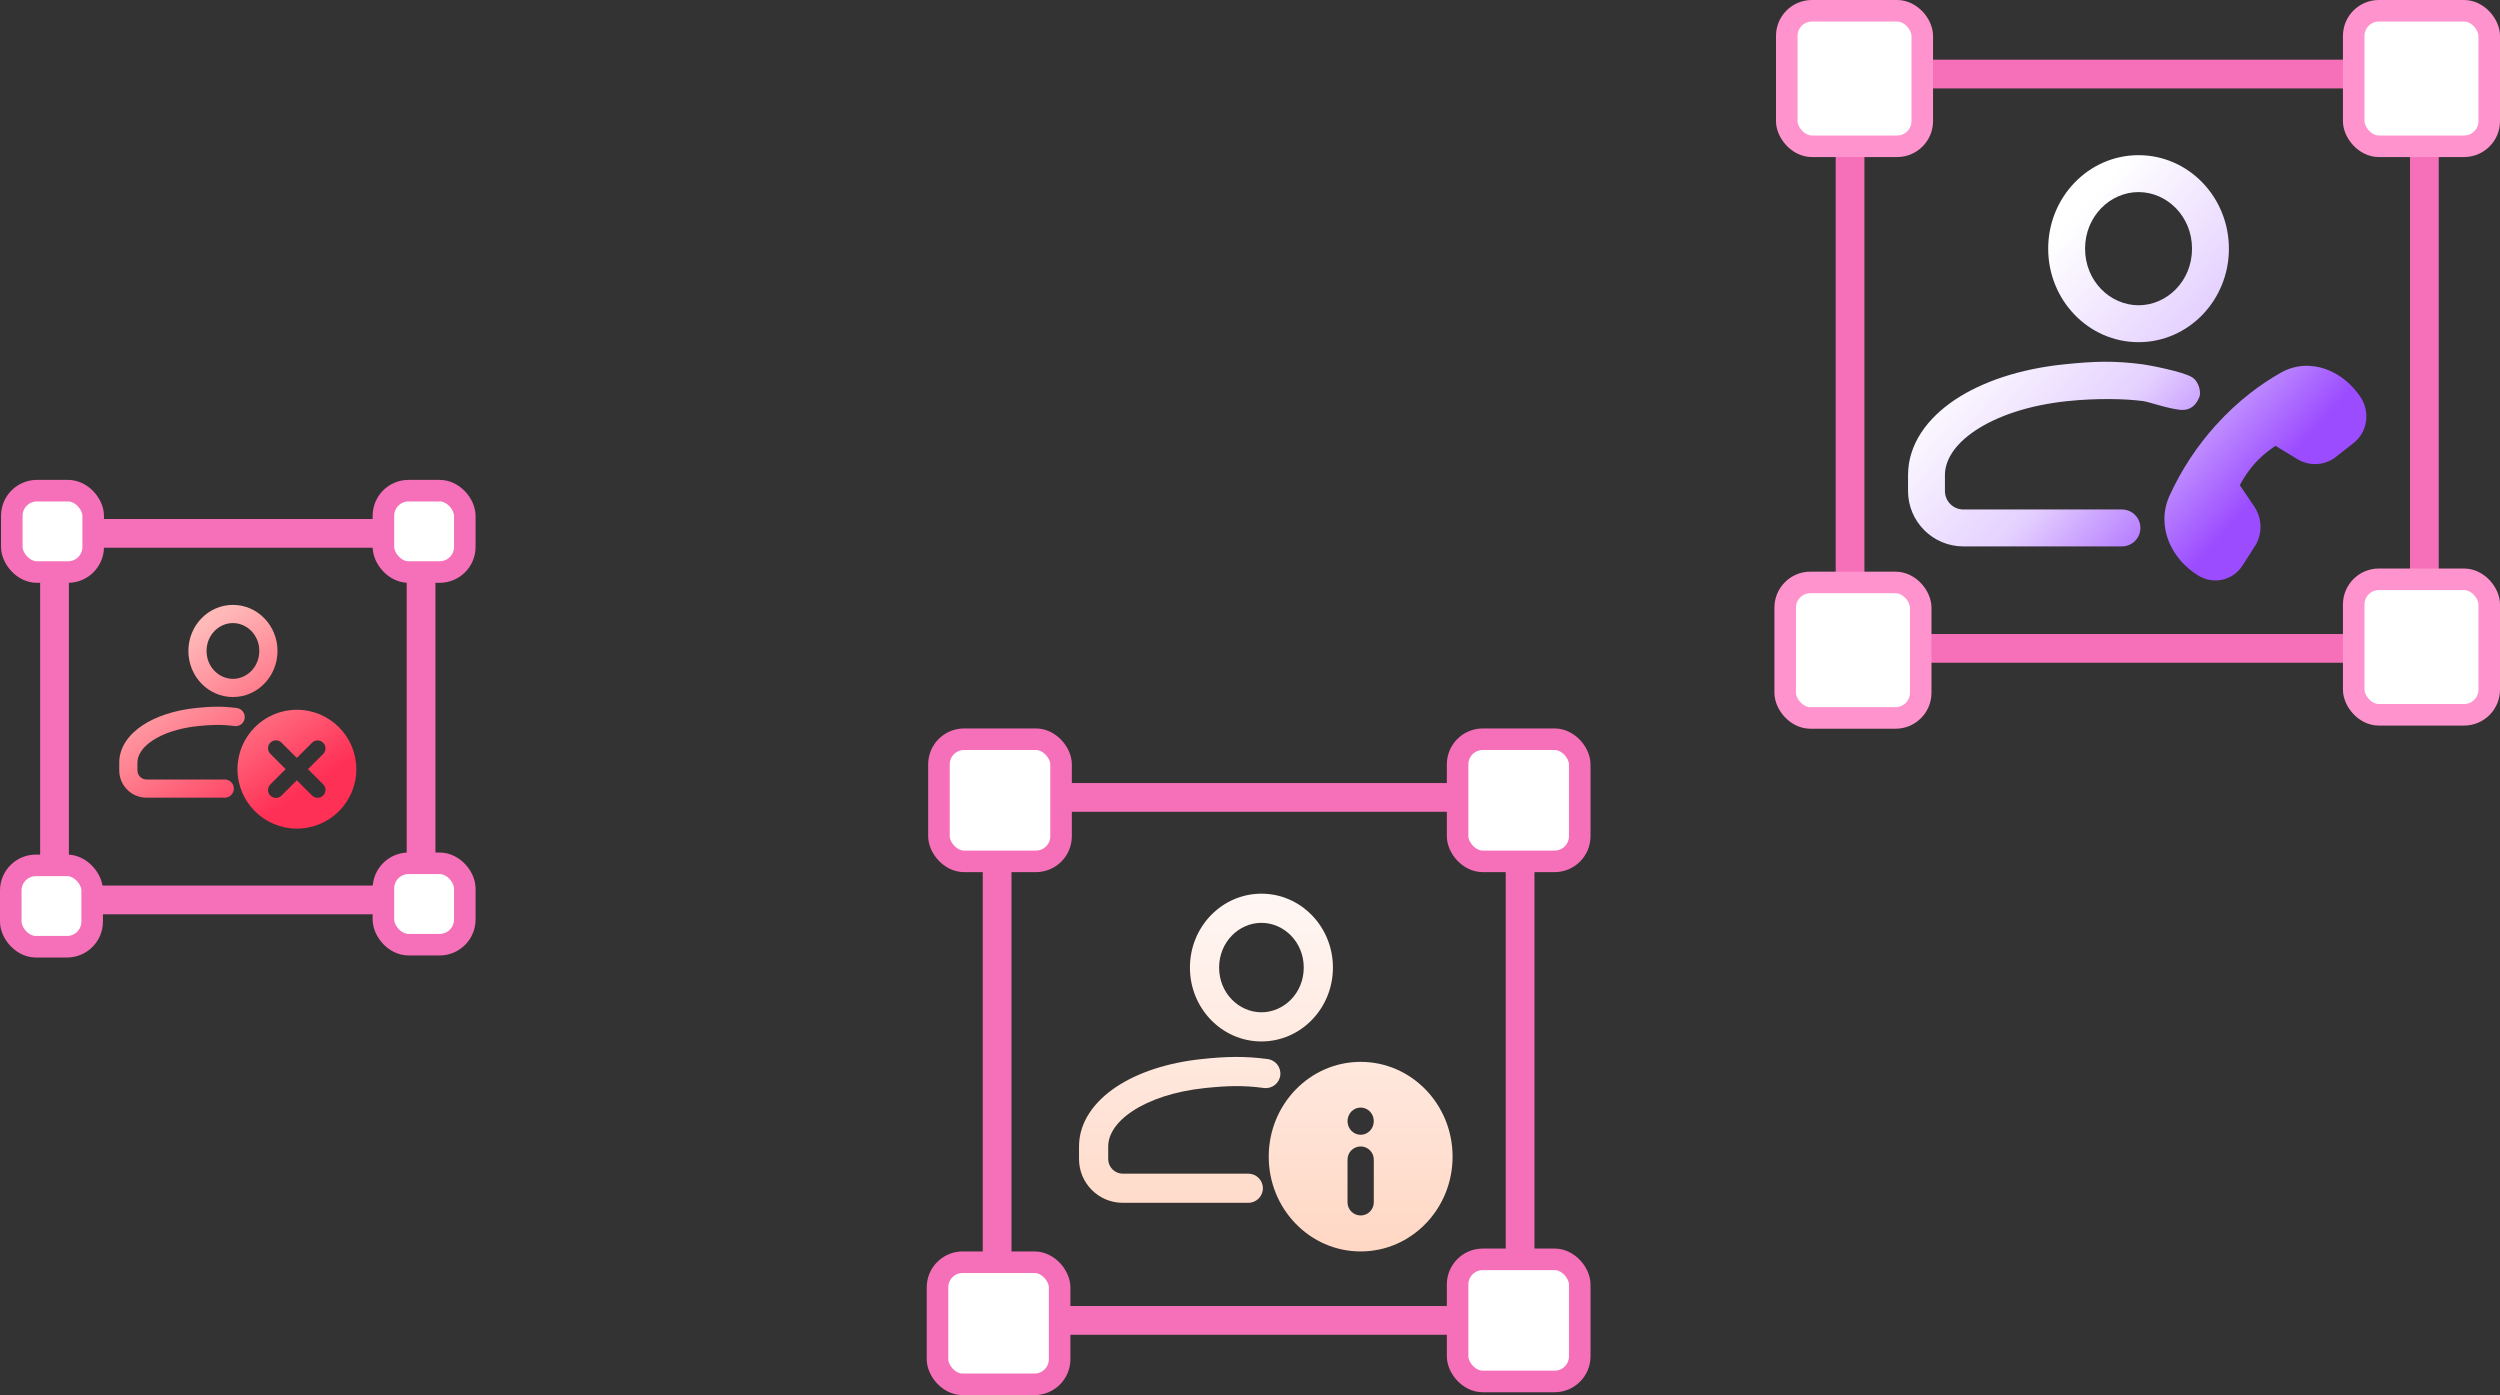 <svg width="1740" height="971" viewBox="0 0 1740 971" fill="none" xmlns="http://www.w3.org/2000/svg">
<rect x="0" y="0" width="1740" height="971" fill="#333333" stroke="none"/>
<rect x="694" y="555" width="364" height="364" stroke="#F570B8" stroke-width="20"/>
<rect x="653.5" y="514.5" width="85" height="85" rx="17.5" fill="white" stroke="#F570B8" stroke-width="15"/>
<rect x="1014.5" y="514.5" width="85" height="85" rx="17.5" fill="white" stroke="#F570B8" stroke-width="15"/>
<rect x="652.5" y="878.5" width="85" height="85" rx="17.5" fill="white" stroke="#F570B8" stroke-width="15"/>
<rect x="1014.5" y="876.5" width="85" height="85" rx="17.5" fill="white" stroke="#F570B8" stroke-width="15"/>
<path fill-rule="evenodd" clip-rule="evenodd" d="M877.953 724.848C905.438 724.848 927.719 701.825 927.719 673.424C927.719 645.023 905.438 622 877.953 622C850.468 622 828.187 645.023 828.187 673.424C828.187 701.825 850.468 724.848 877.953 724.848ZM877.953 704.549C893.585 704.549 907.406 691.259 907.406 673.424C907.406 655.589 893.585 642.299 877.953 642.299C862.322 642.299 848.5 655.589 848.5 673.424C848.5 691.259 862.322 704.549 877.953 704.549Z" fill="url(#paint0_linear_764_1052)"/>
<path fill-rule="evenodd" clip-rule="evenodd" d="M1011 805.029C1011 841.464 982.353 871 947.016 871C911.678 871 883.031 841.464 883.031 805.029C883.031 768.593 911.678 739.057 947.016 739.057C982.353 739.057 1011 768.593 1011 805.029ZM937.875 807.058C937.875 802.014 941.967 797.924 947.016 797.924C952.064 797.924 956.156 802.014 956.156 807.058V836.83C956.156 841.875 952.064 845.965 947.016 845.965C941.967 845.965 937.875 841.875 937.875 836.83V807.058ZM947.016 789.804C952.064 789.804 956.156 785.563 956.156 780.332C956.156 775.1 952.064 770.859 947.016 770.859C941.967 770.859 937.875 775.1 937.875 780.332C937.875 785.563 941.967 789.804 947.016 789.804Z" fill="url(#paint1_linear_764_1052)"/>
<path d="M838.719 757.272C854.474 755.632 865.471 755.347 879.658 757.237C885.218 757.978 890.326 754.074 891.067 748.518C891.808 742.962 887.902 737.857 882.342 737.116C866.061 734.947 853.359 735.339 836.615 737.082C812.915 739.549 792.1 746.371 776.899 756.481C761.796 766.525 750.998 780.791 751 797.966L751.001 806.714C751.002 823.539 764.654 837.169 781.483 837.169H868.812C874.422 837.169 878.969 832.624 878.969 827.019C878.969 821.414 874.422 816.87 868.812 816.87H781.483C775.865 816.87 771.314 812.32 771.313 806.713L771.312 797.963C771.312 790.076 776.256 781.291 788.153 773.379C799.951 765.532 817.392 759.491 838.719 757.272Z" fill="url(#paint2_linear_764_1052)"/>
<rect x="1287.63" y="51.537" width="399.74" height="399.74" stroke="#F570B8" stroke-width="20"/>
<rect x="1243.59" y="7.5" width="94.307" height="94.307" rx="17.5" fill="white" stroke="#FF93CD" stroke-width="15"/>
<rect x="1638.19" y="7.5" width="94.307" height="94.307" rx="17.5" fill="white" stroke="#FF93CD" stroke-width="15"/>
<rect x="1242.5" y="405.379" width="94.307" height="94.307" rx="17.5" fill="white" stroke="#FF93CD" stroke-width="15"/>
<rect x="1638.19" y="403.192" width="94.307" height="94.307" rx="17.5" fill="white" stroke="#FF93CD" stroke-width="15"/>
<path d="M1583.73 310.319L1598.91 319.525C1603.07 322.044 1607.85 323.246 1612.63 322.977C1617.42 322.707 1621.99 320.978 1625.77 318.012L1638.15 308.28C1642.78 304.648 1645.85 299.326 1646.73 293.398C1647.62 287.47 1646.27 281.382 1642.94 276.375C1630.69 257.954 1607.61 247.996 1587.33 259.472C1574 267.019 1557.9 278.564 1542.3 295.874C1529.15 310.403 1518.27 326.941 1510.05 344.914C1500.26 366.471 1511.44 389.537 1530.33 400.784C1535.39 403.799 1541.36 404.739 1547.01 403.414C1552.66 402.088 1557.58 398.597 1560.75 393.651L1569.42 380.122C1572.04 376.044 1573.39 371.239 1573.31 366.324C1573.23 361.408 1571.71 356.607 1568.96 352.536L1558.91 337.682C1559.35 336.856 1559.88 335.898 1560.5 334.829C1563.09 330.345 1566.12 326.15 1569.55 322.308C1573.04 318.524 1576.9 315.12 1581.08 312.149C1581.95 311.52 1582.83 310.91 1583.73 310.319Z" fill="url(#paint3_linear_764_1052)"/>
<path fill-rule="evenodd" clip-rule="evenodd" d="M1551.32 173.077C1551.32 209.018 1523.17 238.154 1488.43 238.154C1453.7 238.154 1425.54 209.018 1425.54 173.077C1425.54 137.136 1453.7 108 1488.43 108C1523.17 108 1551.32 137.136 1551.32 173.077ZM1525.65 173.077C1525.65 195.647 1508.19 212.466 1488.43 212.466C1468.68 212.466 1451.21 195.647 1451.21 173.077C1451.21 150.507 1468.68 133.688 1488.43 133.688C1508.19 133.688 1525.65 150.507 1525.65 173.077Z" fill="url(#paint4_linear_764_1052)"/>
<path d="M1438.85 279.186C1458.76 277.111 1478.59 277.417 1491.86 279.186C1495.29 279.645 1509.06 284.462 1517.52 285.249C1526.38 286.072 1529.62 279.186 1530.79 276.258C1531.96 273.33 1530.79 265.764 1525.65 262.558C1519.24 258.55 1495.31 254.097 1491.86 253.636C1471.28 250.891 1457.35 251.431 1436.19 253.636C1406.24 256.758 1379.94 265.391 1360.73 278.185C1341.64 290.897 1328 308.95 1328 330.685L1328 341.756C1328 363.048 1345.25 380.296 1366.52 380.296H1476.88C1483.97 380.296 1489.72 374.545 1489.72 367.452C1489.72 360.358 1483.97 354.608 1476.88 354.608H1366.52C1359.42 354.608 1353.67 348.851 1353.67 341.754L1353.67 330.682C1353.67 320.701 1359.92 309.583 1374.95 299.571C1389.86 289.64 1411.9 281.995 1438.85 279.186Z" fill="url(#paint5_linear_764_1052)"/>
<rect x="37.942" y="371.225" width="255.117" height="255.117" stroke="#F570B8" stroke-width="20"/>
<rect x="8.217" y="341.5" width="56.645" height="56.645" rx="17.5" fill="white" stroke="#F570B8" stroke-width="15"/>
<rect x="266.855" y="341.5" width="56.645" height="56.645" rx="17.5" fill="white" stroke="#F570B8" stroke-width="15"/>
<rect x="7.5" y="602.288" width="56.645" height="56.645" rx="17.5" fill="white" stroke="#F570B8" stroke-width="15"/>
<rect x="266.855" y="600.855" width="56.645" height="56.645" rx="17.5" fill="white" stroke="#F570B8" stroke-width="15"/>
<path fill-rule="evenodd" clip-rule="evenodd" d="M193.141 453.072C193.141 470.784 179.254 485.143 162.124 485.143C144.994 485.143 131.107 470.784 131.107 453.072C131.107 435.359 144.994 421 162.124 421C179.254 421 193.141 435.359 193.141 453.072ZM180.481 453.072C180.481 464.195 171.866 472.483 162.124 472.483C152.382 472.483 143.767 464.195 143.767 453.072C143.767 441.948 152.382 433.66 162.124 433.66C171.866 433.66 180.481 441.948 180.481 453.072ZM163.186 505.343C154.344 504.165 147.491 504.342 137.671 505.365C124.379 506.749 113.509 510.517 106.156 515.411C98.741 520.345 95.659 525.824 95.66 530.743L95.66 536.2C95.661 539.697 98.497 542.535 101.999 542.535H156.427C159.923 542.535 162.757 545.369 162.757 548.864C162.757 552.36 159.923 555.194 156.427 555.194H101.999C91.51 555.194 83.001 546.694 83.001 536.201L83 530.745C82.999 520.033 89.728 511.136 99.141 504.872C108.615 498.566 121.589 494.312 136.36 492.773C146.796 491.686 154.712 491.442 164.86 492.795C168.325 493.257 170.759 496.44 170.297 499.906C169.835 503.371 166.652 505.806 163.186 505.343ZM248 535.36C248 558.2 229.485 576.716 206.645 576.716C183.805 576.716 165.289 558.2 165.289 535.36C165.289 512.52 183.805 494.005 206.645 494.005C229.485 494.005 248 512.52 248 535.36ZM195.945 516.883C193.797 514.736 190.315 514.736 188.168 516.883C186.02 519.031 186.02 522.513 188.168 524.66L198.82 535.312L188.168 545.965C186.02 548.112 186.02 551.594 188.168 553.742C190.315 555.889 193.797 555.889 195.944 553.742L206.597 543.089L217.173 553.665C219.321 555.813 222.803 555.813 224.95 553.665C227.098 551.518 227.098 548.036 224.95 545.889L214.374 535.312L224.95 524.736C227.097 522.589 227.097 519.107 224.95 516.959C222.802 514.812 219.32 514.812 217.173 516.959L206.597 527.535L195.945 516.883Z" fill="url(#paint6_linear_764_1052)"/>
<defs>
<linearGradient id="paint0_linear_764_1052" x1="881" y1="622" x2="881" y2="871" gradientUnits="userSpaceOnUse">
<stop stop-color="#FFF7F4"/>
<stop offset="1" stop-color="#FFD7C4"/>
</linearGradient>
<linearGradient id="paint1_linear_764_1052" x1="881" y1="622" x2="881" y2="871" gradientUnits="userSpaceOnUse">
<stop stop-color="#FFF7F4"/>
<stop offset="1" stop-color="#FFD7C4"/>
</linearGradient>
<linearGradient id="paint2_linear_764_1052" x1="881" y1="622" x2="881" y2="871" gradientUnits="userSpaceOnUse">
<stop stop-color="#FFF7F4"/>
<stop offset="1" stop-color="#FFD7C4"/>
</linearGradient>
<linearGradient id="paint3_linear_764_1052" x1="1437.5" y1="158.5" x2="1605.5" y2="306.5" gradientUnits="userSpaceOnUse">
<stop stop-color="white"/>
<stop offset="0.507" stop-color="#E4D0FF"/>
<stop offset="1" stop-color="#9B4CFF"/>
</linearGradient>
<linearGradient id="paint4_linear_764_1052" x1="1437.5" y1="158.5" x2="1605.5" y2="306.5" gradientUnits="userSpaceOnUse">
<stop stop-color="white"/>
<stop offset="0.507" stop-color="#E4D0FF"/>
<stop offset="1" stop-color="#9B4CFF"/>
</linearGradient>
<linearGradient id="paint5_linear_764_1052" x1="1437.5" y1="158.5" x2="1605.5" y2="306.5" gradientUnits="userSpaceOnUse">
<stop stop-color="white"/>
<stop offset="0.507" stop-color="#E4D0FF"/>
<stop offset="1" stop-color="#9B4CFF"/>
</linearGradient>
<linearGradient id="paint6_linear_764_1052" x1="127" y1="445" x2="203" y2="556.5" gradientUnits="userSpaceOnUse">
<stop stop-color="#FFB9B9"/>
<stop offset="1" stop-color="#FF3055"/>
</linearGradient>
</defs>
</svg>
